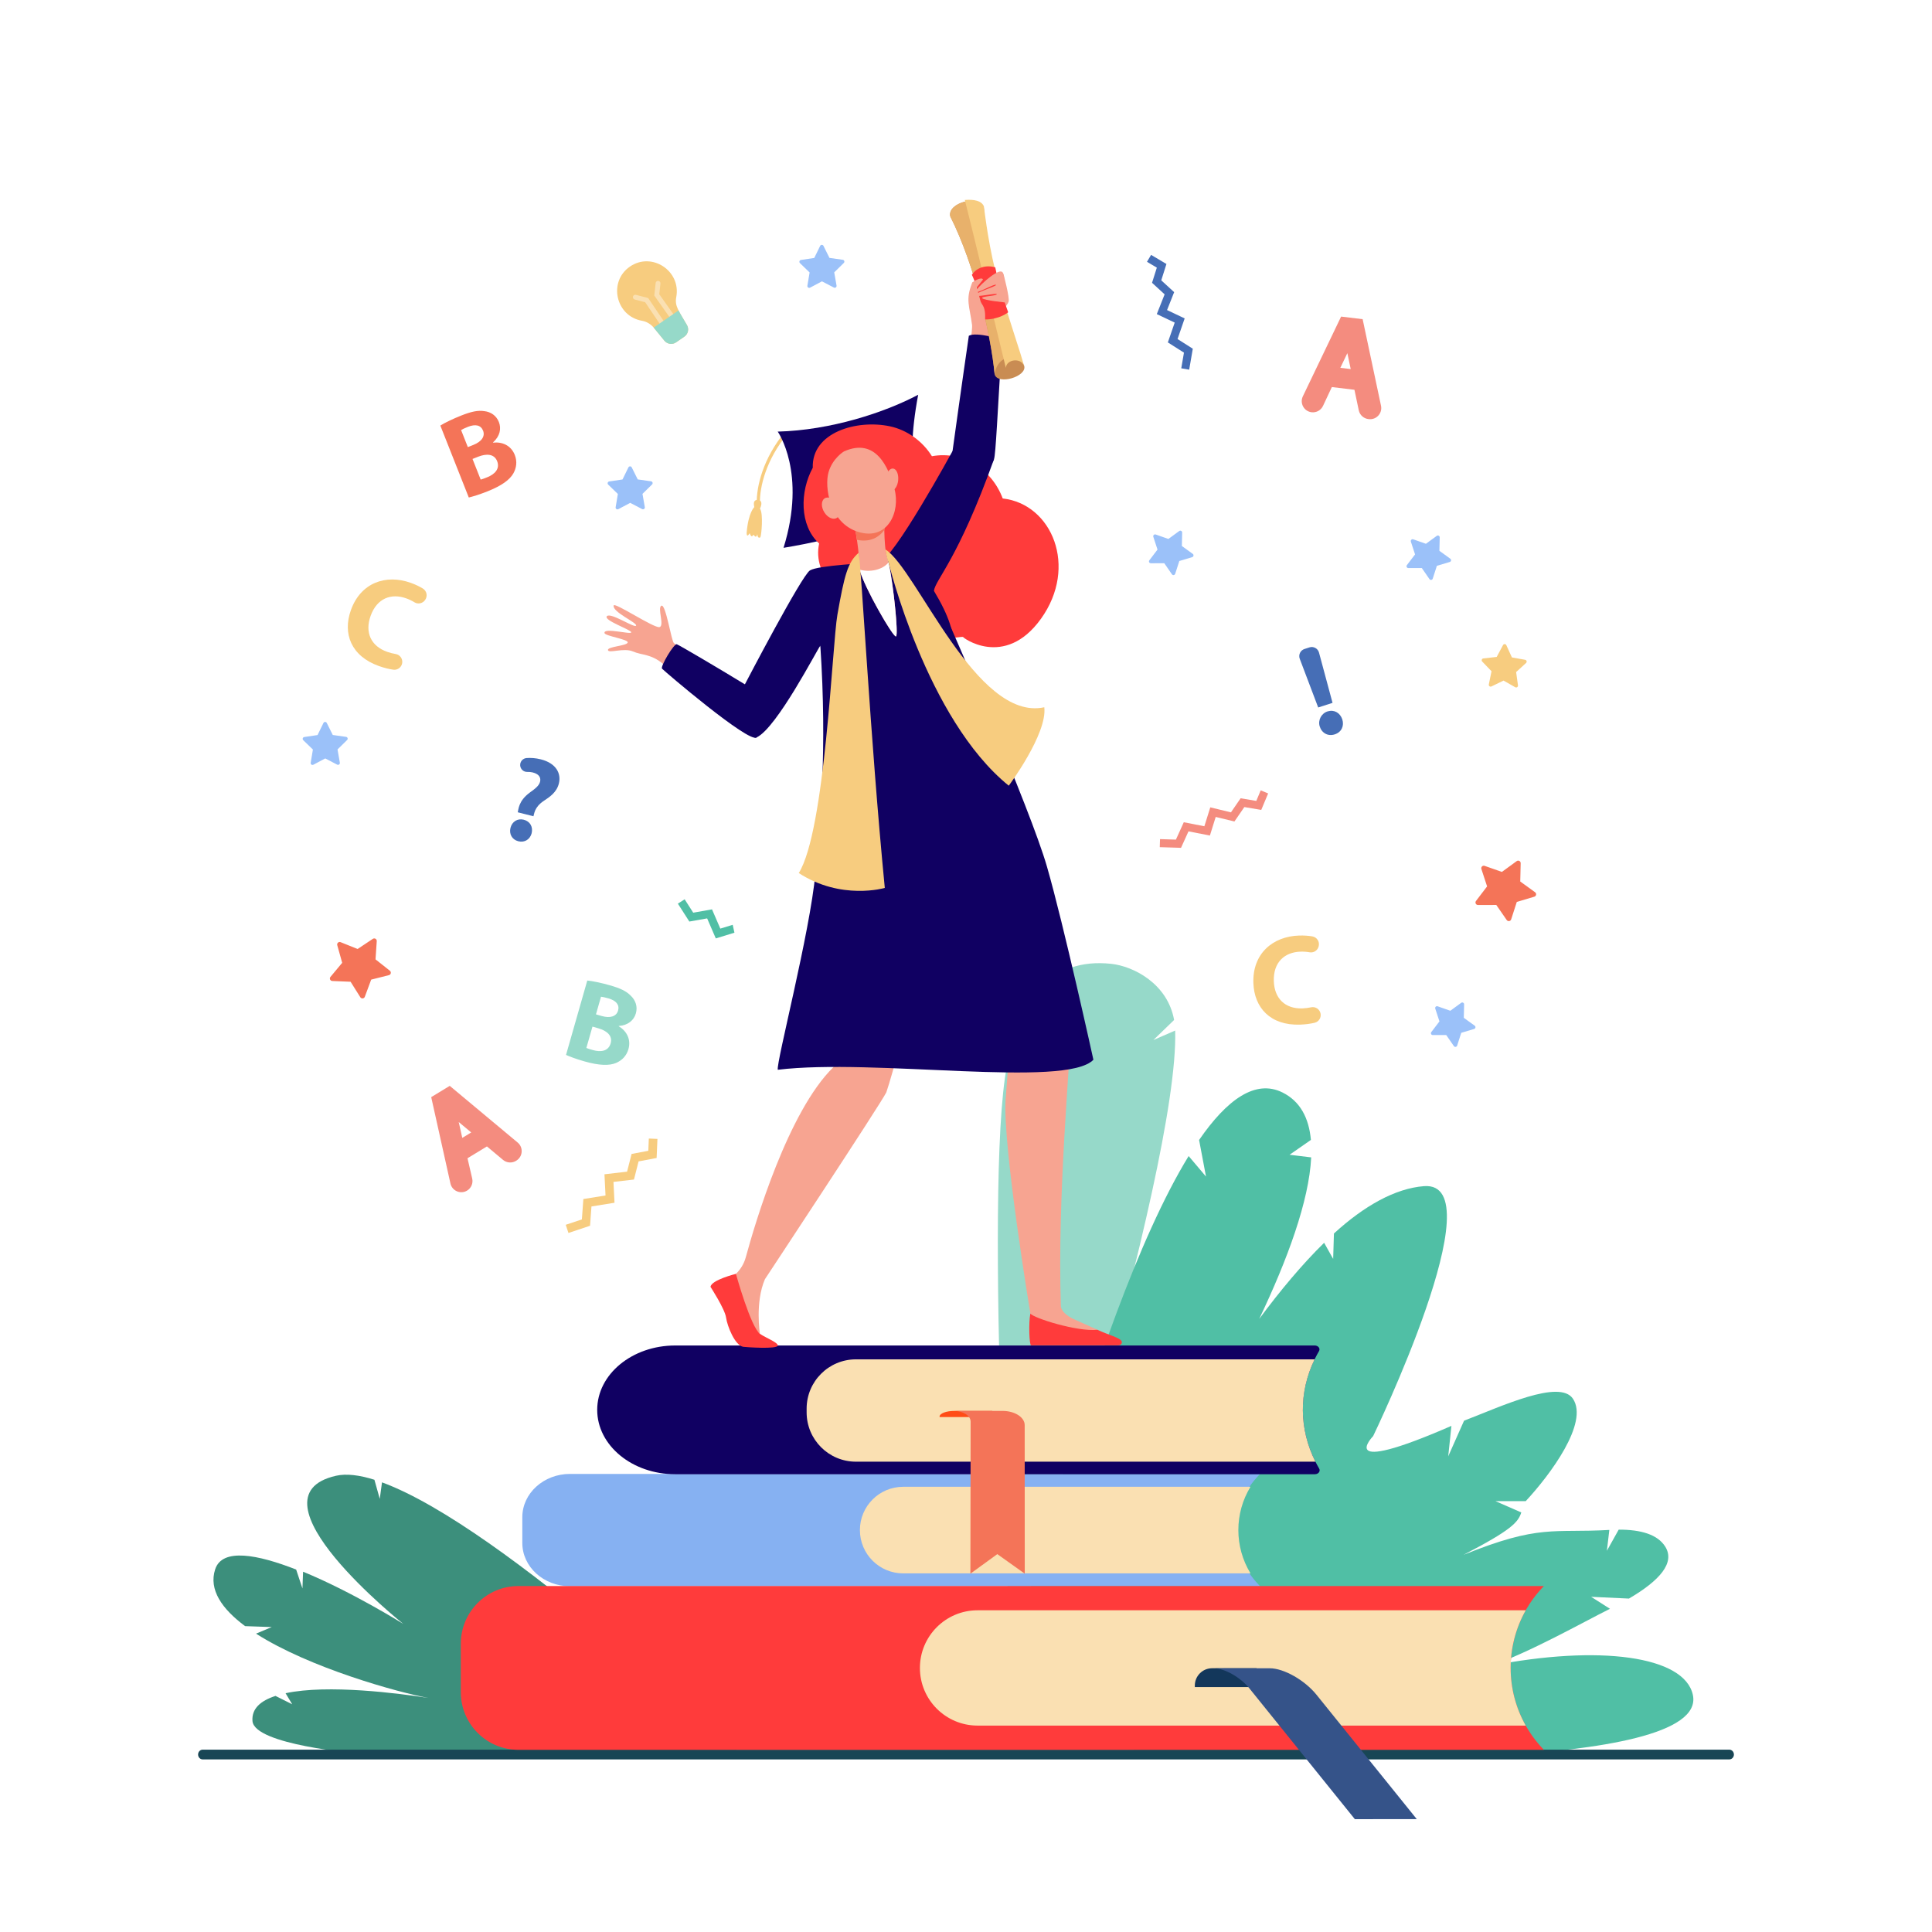 <?xml version="1.0" encoding="utf-8"?>
<!-- Generator: Adobe Illustrator 27.5.0, SVG Export Plug-In . SVG Version: 6.00 Build 0)  -->
<svg version="1.1" id="Layer_1" xmlns="http://www.w3.org/2000/svg" xmlns:xlink="http://www.w3.org/1999/xlink" x="0px" y="0px"
	 viewBox="0 0 2000 2000" style="enable-background:new 0 0 2000 2000;" xml:space="preserve">
<g>
	<rect x="0" y="0" style="fill:#FFFFFF;" width="2000" height="2000"/>
	<g>
		<polygon style="fill:#F7CC7F;" points="679.726,1198.75 661.055,1202.27 656.274,1221.047 635.065,1223.51 636.138,1245.08 
			612.277,1248.925 610.817,1268.909 588.463,1276.362 585.643,1267.902 602.356,1262.328 603.896,1241.242 626.834,1237.546 
			625.742,1215.615 649.146,1212.896 653.817,1194.559 671.122,1191.296 671.67,1178.614 680.581,1178.999 		"/>
		<g>
			<path style="fill:#96D9C9;" d="M1193.946,1076.662l21.481-20.788c-6.721-37.585-41.982-55.675-65.202-58.14
				c-62.528-6.637-94.401,36.353-107.815,105.303c-24.484,125.85,6.342,654.287,6.342,654.287
				c2.305-14.034,172.131-544.706,167.777-690.506L1193.946,1076.662z"/>
			<path style="fill:#3C8F7C;" d="M395.443,1534.531l-2.311,17.101l-5.535-19.78c-15.556-4.9-29.069-6.578-39.777-4.145
				c-95.699,21.75,69.672,153.361,69.672,153.361s-52.705-33.086-103.747-54.037l-0.648,17.336l-6.529-19.589
				c-39.661-15.526-76.457-22.701-83.81-0.285c-6.922,21.104,7.008,41.083,30.978,58.87l27.554,0.967l-16.242,6.811
				c55.357,35.458,146.933,60.821,178.542,66.59c-30.238-4.75-104.161-14.37-147.97-4.914l6.875,11.44l-17.299-8.65
				c-15.334,4.946-24.858,13.135-23.832,26.029c1.961,24.653,108.931,33.531,108.931,33.531l390.772-3.626l2.175,1.087
				C763.241,1812.629,521.419,1580.678,395.443,1534.531z"/>
			<path style="fill:#50BFA5;" d="M1752.449,1754.569c-8.691-40.347-96.916-52.207-209.377-30.09
				c40.044-13.684,95.059-44.829,123.549-59.063l-19.487-12.401l39.14,1.821c32.011-18.74,48.016-37.151,37.56-53.803
				c-7.81-12.438-24.945-17.611-48.169-17.55l-12.232,21.889l2.539-21.585c-58.583,3.383-71.872-6.18-150.899,25.764
				c49.383-25.636,56.52-33.589,59.762-43.881l-26.747-11.701h31.341c25.335-27.255,65.528-81.17,48.859-106.02
				c-13.757-20.506-74.154,7.957-112.703,22.746l-16.394,36.886l3.319-31.518c-122.565,53.391-81.021,10.555-81.021,10.555
				s127.944-264.673,52.571-258.723c-29.756,2.349-61.755,20.282-93.178,49.016l-0.796,26.309l-9.35-16.695
				c-22.89,22.435-45.555,49.612-67.191,78.781c29.337-61.614,51.586-122.135,53.797-167.194l-22.392-2.714l22.097-15.372
				c-2.08-22.766-11.097-39.984-29.366-49.085c-28.023-13.96-57.434,7.163-86.389,49.139l7.149,37.886l-17.962-21.227
				c-103.681,168.976-198.483,584.989-198.483,584.989l-7.521,22.563l304.6,15.041
				C1329.077,1819.33,1770.002,1836.063,1752.449,1754.569z"/>
			<g>
				<path style="fill:#184655;" d="M1790.189,1821.331H209.811c-2.627,0-4.756-2.259-4.756-5.047c0-2.787,2.129-5.047,4.756-5.047
					h1580.377c2.626,0,4.756,2.259,4.756,5.047C1794.945,1819.072,1792.815,1821.331,1790.189,1821.331z"/>
			</g>
			<path style="fill:#86B1F2;" d="M1304.504,1642.092H590.107c-27.286,0-49.407-20.069-49.407-44.825v-26.653
				c0-24.757,22.12-44.825,49.407-44.825h714.396l0,0c-32.679,32.406-33.245,81.932-1.313,114.947L1304.504,1642.092z"/>
			<path style="fill:#FAE0B2;" d="M1294.496,1539.115H934.999c-24.756,0-44.825,20.069-44.825,44.825l0,0
				c0,24.757,20.069,44.825,44.825,44.825h359.528C1277.728,1601.267,1277.761,1566.542,1294.496,1539.115z"/>
			<g>
				<path style="fill:#100062;" d="M1365.442,1398.647c1.565-2.691-0.812-5.8-4.429-5.8H698.967
					c-44.593,0-80.743,29.831-80.743,66.632l0,0c0,36.799,36.15,66.631,80.743,66.631h662.203c3.633,0,6.016-3.133,4.436-5.832l0,0
					C1343.076,1481.764,1343.134,1436.99,1365.442,1398.647z"/>
				<path style="fill:#FAE0B2;" d="M1360.907,1407.186H886.074c-28.197,0-51.056,22.859-51.056,51.056v3.83
					c0,28.198,22.858,51.056,51.056,51.056h475.647C1344.618,1479.176,1344.429,1441.124,1360.907,1407.186z"/>
			</g>
			<g>
				<path style="fill:#FF4C16;" d="M1027.239,1460.575h-39.292c-8.45,0-15.3,2.621-15.3,5.854v0.525h54.592V1460.575z"/>
				<path style="fill:#F47458;" d="M1060.756,1475.254c0-8.107-10.262-14.679-22.921-14.679h-50.424
					c9.601,0,17.383,4.984,17.383,11.134l-0.237,157.342l27.861-20.234l28.397,20.234L1060.756,1475.254z"/>
			</g>
			<g>
				<path style="fill:#FF3B3B;" d="M1598.238,1641.855H536.719c-32.964,0-59.686,26.723-59.686,59.685v50.204
					c0,32.963,26.723,59.686,59.686,59.686h1061.519l-0.556-0.578C1552.27,1763.585,1552.516,1688.822,1598.238,1641.855z"/>
				<path style="fill:#FAE0B2;" d="M1579.446,1666.957h-567.469c-32.964,0-59.686,26.722-59.686,59.685v0.001
					c0,32.963,26.722,59.685,59.686,59.685h567.458C1558.575,1749.37,1558.605,1703.885,1579.446,1666.957z"/>
			</g>
			<g>
				<path style="fill:#13375B;" d="M1300.818,1726.952h-46.019c-9.897,0-17.92,8.023-17.92,17.919v1.604h63.94V1726.952z"/>
				<path style="fill:#355389;" d="M1256.681,1727.018c10.999-0.005,27.427,9.303,36.691,20.793l109.152,135.372l64.114-0.038
					L1362.827,1754.4c-12.215-15.149-33.873-27.423-48.377-27.414L1256.681,1727.018z"/>
			</g>
			<g>
				<path style="fill:#F7CC7F;" d="M652.053,275.997c-22.633,15.639-14.696,51.295,12.517,56.059
					c4.887,0.856,9.264,3.548,12.402,7.392l10.796,13.227c2.976,3.645,8.253,4.393,12.124,1.719l8.574-5.925
					c3.871-2.674,5.038-7.875,2.68-11.947c-8.602-14.859-12.85-19.715-11.083-28.991
					C705.23,280.395,674.691,260.354,652.053,275.997z"/>
				<g>
					<path style="fill:#FAE0B2;" d="M691.84,343.873c-0.008,0.005-0.016,0.01-0.016,0.01c-1.154,0.779-2.71,0.476-3.483-0.67
						l-20.473-30.343l-10.822-2.807c-1.339-0.348-2.142-1.713-1.795-3.052c0.347-1.338,1.714-2.141,3.052-1.795l12.656,3.283
						l21.533,31.914C693.259,341.551,692.966,343.094,691.84,343.873z"/>
				</g>
				<g>
					<path style="fill:#FAE0B2;" d="M703.014,338.011c0.008-0.006,0.016-0.011,0.023-0.016c1.128-0.799,1.396-2.361,0.598-3.49
						l-21.143-29.881l1.202-11.115c0.148-1.375-0.846-2.609-2.22-2.758c-1.374-0.15-2.61,0.845-2.758,2.219l-1.405,12.999
						l22.236,31.427C700.341,338.518,701.887,338.789,703.014,338.011z"/>
				</g>
				<path style="fill:#96D9C9;" d="M676.688,339.129c0.092,0.108,0.193,0.208,0.283,0.319l10.796,13.227
					c2.975,3.645,8.252,4.393,12.123,1.719l8.574-5.925c3.871-2.674,5.038-7.875,2.68-11.947c-3.827-6.61-6.789-11.239-8.746-15.159
					L676.688,339.129z"/>
			</g>
			<path style="fill:#F47458;" d="M1559.743,952.405l-10.778-15.586l-18.949,0.042c-2.158,0.005-3.385-2.467-2.077-4.183
				l11.493-15.067l-5.896-18.009c-0.672-2.051,1.3-3.983,3.337-3.268l17.881,6.275l15.306-11.172
				c1.743-1.273,4.189,0.006,4.139,2.164l-0.442,18.945l15.355,11.104c1.749,1.264,1.288,3.986-0.78,4.605l-18.154,5.434
				l-5.816,18.035C1563.701,953.778,1560.97,954.18,1559.743,952.405z"/>
			<path style="fill:#F47458;" d="M402.626,1009.467l-18.374,4.637l-6.597,17.764c-0.751,2.023-3.497,2.307-4.645,0.48
				l-10.087-16.042l-18.933-0.784c-2.157-0.089-3.275-2.613-1.892-4.27l12.139-14.551l-5.105-18.249
				c-0.582-2.079,1.473-3.921,3.476-3.119l17.59,7.049l15.779-10.494c1.797-1.195,4.185,0.189,4.04,2.343l-1.268,18.907
				l14.856,11.763C405.297,1006.24,404.718,1008.939,402.626,1009.467z"/>
			<path style="fill:#9BC1F9;" d="M1505.035,1082.905l-7.918-11.45l-13.92,0.031c-1.586,0.004-2.486-1.813-1.525-3.073l8.442-11.068
				l-4.331-13.229c-0.493-1.507,0.956-2.925,2.451-2.4l13.135,4.609l11.243-8.207c1.28-0.935,3.077,0.005,3.041,1.59l-0.326,13.916
				l11.281,8.157c1.284,0.929,0.946,2.928-0.573,3.383l-13.335,3.991l-4.272,13.249
				C1507.942,1083.912,1505.935,1084.208,1505.035,1082.905z"/>
			<path style="fill:#F7CC7F;" d="M1568.562,711.415l-12.104-6.875l-12.526,6.073c-1.427,0.693-3.027-0.553-2.708-2.105
				l2.798-13.636l-9.646-10.036c-1.099-1.143-0.41-3.05,1.166-3.226l13.833-1.553l6.563-12.276c0.747-1.398,2.774-1.332,3.429,0.112
				l5.75,12.677l13.704,2.449c1.56,0.279,2.124,2.226,0.953,3.296l-10.279,9.386l1.905,13.789
				C1571.618,711.06,1569.939,712.198,1568.562,711.415z"/>
			<path style="fill:#9BC1F9;" d="M664.736,526.989l-12.347-6.43l-12.297,6.524c-1.401,0.744-3.045-0.443-2.783-2.006l2.3-13.729
				l-10.005-9.678c-1.14-1.102-0.52-3.033,1.048-3.266l13.768-2.055l6.113-12.506c0.696-1.424,2.724-1.432,3.431-0.013l6.208,12.459
				l13.784,1.949c1.569,0.222,2.203,2.148,1.072,3.259l-9.931,9.754l2.406,13.711C667.777,526.524,666.141,527.722,664.736,526.989z
				"/>
			<path style="fill:#9BC1F9;" d="M863.232,297.683l-12.346-6.43l-12.297,6.525c-1.401,0.744-3.045-0.442-2.783-2.006l2.3-13.729
				l-10.005-9.678c-1.139-1.102-0.52-3.033,1.048-3.266l13.768-2.055l6.112-12.506c0.696-1.424,2.724-1.432,3.431-0.013
				l6.208,12.459l13.784,1.949c1.569,0.222,2.203,2.148,1.072,3.259l-9.93,9.754l2.406,13.711
				C866.273,297.218,864.636,298.416,863.232,297.683z"/>
			<path style="fill:#9BC1F9;" d="M349.046,791.553l-12.346-6.43l-12.297,6.524c-1.401,0.744-3.045-0.442-2.783-2.005l2.3-13.729
				l-10.005-9.678c-1.139-1.102-0.52-3.033,1.048-3.267l13.768-2.055l6.112-12.506c0.696-1.424,2.724-1.432,3.431-0.013
				l6.208,12.459l13.784,1.949c1.569,0.222,2.203,2.148,1.072,3.259l-9.931,9.754l2.405,13.711
				C352.087,791.088,350.45,792.286,349.046,791.553z"/>
			<path style="fill:#9BC1F9;" d="M1213.17,594.493l-7.918-11.45l-13.921,0.03c-1.586,0.004-2.486-1.812-1.525-3.073l8.442-11.068
				l-4.331-13.229c-0.493-1.507,0.956-2.925,2.451-2.4l13.135,4.609l11.243-8.207c1.28-0.935,3.077,0.005,3.04,1.59l-0.325,13.916
				l11.281,8.157c1.284,0.929,0.946,2.928-0.573,3.383l-13.335,3.991l-4.272,13.249
				C1216.077,595.501,1214.07,595.797,1213.17,594.493z"/>
			<path style="fill:#9BC1F9;" d="M1479.78,599.494l-7.918-11.449l-13.921,0.03c-1.586,0.004-2.486-1.812-1.525-3.073l8.442-11.068
				l-4.331-13.229c-0.493-1.507,0.956-2.925,2.451-2.4l13.135,4.609l11.243-8.207c1.28-0.935,3.077,0.005,3.04,1.59l-0.325,13.916
				l11.281,8.157c1.284,0.929,0.946,2.928-0.573,3.383l-13.335,3.991l-4.272,13.249
				C1482.687,600.502,1480.68,600.798,1479.78,599.494z"/>
			<polygon style="fill:#F48C7F;" points="1305.646,838.418 1288.144,835.475 1277.889,850.39 1258.503,845.701 1252.48,864.955 
				1230.322,860.621 1222.59,877.666 1200.59,876.982 1200.85,868.655 1217.299,869.166 1225.458,851.18 1246.757,855.346 
				1252.881,835.77 1274.274,840.943 1284.288,826.379 1300.51,829.106 1305.086,818.166 1312.772,821.381 			"/>
			<polygon style="fill:#466EB6;" points="1207.489,273.28 1202.136,290.202 1215.478,302.434 1208.134,320.978 1226.361,329.625 
				1218.983,350.963 1234.785,360.994 1231.042,382.685 1222.833,381.267 1225.631,365.05 1208.957,354.465 1216.049,333.954 
				1197.517,325.163 1205.62,304.699 1192.592,292.753 1197.552,277.069 1187.357,271.014 1191.61,263.851 			"/>
			<polygon style="fill:#50BFA5;" points="758.494,957.359 745.677,961.292 737.07,941.369 717.622,944.809 708.743,930.953 
				701.728,935.447 713.603,953.98 732.034,950.72 740.989,971.446 760.275,965.526 			"/>
			<path style="fill:#F48C7F;" d="M465.574,1124.072l-19.183,11.671l19.898,89.387c1.719,7.724,10.519,11.471,17.279,7.359l0,0
				c4.258-2.591,6.374-7.62,5.249-12.476l-4.862-20.987l20.129-12.246l16.643,13.928c3.794,3.175,9.19,3.582,13.417,1.01
				l0.364-0.222c6.766-4.115,7.479-13.665,1.398-18.738L465.574,1124.072z M478.55,1177.93l-3.676-16.421l12.917,10.799
				L478.55,1177.93z"/>
			<path style="fill:#F48C7F;" d="M1410.604,330.406l-22.294-2.682l-39.605,82.567c-3.422,7.134,1.179,15.52,9.035,16.465l0,0
				c4.948,0.595,9.721-2.051,11.838-6.563l9.149-19.504l23.392,2.814l4.475,21.236c1.02,4.841,5.01,8.496,9.923,9.087l0.424,0.051
				c7.863,0.947,14.325-6.12,12.681-13.867L1410.604,330.406z M1387.516,380.765l7.26-15.181l3.48,16.473L1387.516,380.765z"/>
			<path style="fill:#466EB6;" d="M535.935,840.862c0.928-2.552,0.383-11.61,12.783-20.608c5.098-3.66,9.276-6.772,10.331-10.935
				c1.821-7.182-5.768-10.44-13.25-10.237c-3.87,0.105-7.104-2.926-7.314-6.793l0,0c-0.213-3.929,2.764-7.29,6.688-7.57
				c4.285-0.306,9.35-0.004,14.688,1.349c16.164,4.097,21.245,14.899,18.669,25.062c-2.359,9.306-9.667,13.969-15.625,17.933
				c-10.027,6.69-9.859,13.891-10.683,15.928L535.935,840.862z M528.467,856.952c1.646-6.489,7.356-9.994,13.723-8.38
				c6.612,1.676,9.718,7.417,8.196,13.937c-1.614,6.368-7.233,10.027-13.846,8.35C530.051,869.214,526.853,863.319,528.467,856.952z
				"/>
			<path style="fill:#96D9C9;" d="M607.954,1015.051c4.918,0.399,14.538,2.394,23.377,4.92c10.816,3.091,17.146,6.033,21.88,11.034
				c4.635,4.469,7.06,10.95,5.033,18.043c-1.995,6.978-7.926,12.328-17.696,13.057l-0.066,0.233
				c8.258,5.002,12.958,13.642,10.067,23.76c-2.028,7.094-6.88,11.746-12.894,14.304c-6.994,2.907-17.263,2.74-32.847-1.714
				c-8.722-2.493-15.069-4.936-18.857-6.647L607.954,1015.051z M616.939,1050.076l5.815,1.662
				c9.304,2.659,15.402,0.251,17.064-5.565c1.695-5.931-1.943-10.367-9.968-12.661c-3.837-1.097-6.114-1.496-7.692-1.695
				L616.939,1050.076z M607.001,1084.85c1.678,0.731,3.772,1.329,6.795,2.194c8.025,2.293,15.983,1.297,18.343-6.96
				c2.26-7.908-3.937-13.076-12.775-15.602l-6.047-1.728L607.001,1084.85z"/>
			<path style="fill:#F47458;" d="M455.841,440.54c4.143-2.679,12.988-6.957,21.536-10.338c10.461-4.137,17.272-5.66,24.074-4.578
				c6.398,0.721,12.269,4.383,14.982,11.244c2.669,6.749,1.224,14.605-6.08,21.135l0.089,0.225
				c9.596-1.063,18.587,2.925,22.457,12.711c2.713,6.861,1.699,13.506-1.513,19.198c-3.776,6.566-12.021,12.689-27.093,18.649
				c-8.436,3.336-14.957,5.265-19.004,6.215L455.841,440.54z M484.302,462.844l5.624-2.224c8.998-3.559,12.367-9.183,10.143-14.807
				c-2.269-5.736-7.856-7.038-15.617-3.969c-3.712,1.467-5.76,2.538-7.133,3.341L484.302,462.844z M497.603,496.475
				c1.776-0.443,3.801-1.243,6.725-2.4c7.761-3.07,13.466-8.707,10.307-16.693c-3.025-7.649-11.087-7.972-19.636-4.592l-5.849,2.313
				L497.603,496.475z"/>
			<path style="fill:#F7CC7F;" d="M1366.991,1048.956c0.996,4.361-1.675,8.748-6.025,9.795c-4.06,0.977-9.222,1.745-15.156,1.945
				c-30.893,1.042-47.453-17.647-48.311-43.104c-1.028-30.495,20.144-48.2,47.192-49.113c5.367-0.181,10.092,0.218,13.913,0.883
				c4.598,0.8,7.582,5.294,6.576,9.85l-0.064,0.285c-0.942,4.274-5.077,7.093-9.386,6.323c-2.827-0.505-6.017-0.785-9.55-0.666
				c-16.043,0.541-28.18,10.64-27.509,30.529c0.604,17.9,11.592,28.812,29.623,28.204c3-0.101,6.15-0.529,9.043-1.142
				C1361.703,1041.819,1365.995,1044.606,1366.991,1048.956L1366.991,1048.956z"/>
			<path style="fill:#F7CC7F;" d="M416.359,686.366c-0.672,4.423-4.765,7.525-9.197,6.904c-4.135-0.579-9.22-1.758-14.814-3.747
				c-29.124-10.357-37.68-33.815-29.145-57.814c10.223-28.749,36.412-37.459,61.912-28.392c5.06,1.799,9.309,3.903,12.621,5.922
				c3.984,2.43,5.113,7.705,2.507,11.576l-0.164,0.242c-2.444,3.631-7.324,4.737-11.051,2.442c-2.445-1.506-5.31-2.936-8.641-4.12
				c-15.124-5.378-30.119-0.432-36.786,18.318c-6,16.875,0.222,31.056,17.221,37.1c2.828,1.006,5.915,1.763,8.832,2.253
				C414.056,677.788,417.028,681.954,416.359,686.366L416.359,686.366z"/>
			<path style="fill:#466EB6;" d="M1366.106,751.819c-1.934-6.472,1.906-13.535,8.39-15.432c6.746-1.973,12.715,1.507,15.023,8.241
				c2.18,6.773-0.743,13.322-7.777,15.586C1374.601,762.512,1368.19,758.795,1366.106,751.819z M1364.59,732.382l-19.086-50.378
				c-1.579-4.168,0.655-8.81,4.898-10.175l5.125-1.65c4.236-1.363,8.753,1.093,9.91,5.391l14.002,52.033L1364.59,732.382z"/>
			<g>
				<g>
					<g>
						<path style="fill:#F7A491;" d="M929.495,813.343c1.151,0.481-15.191,21.541-31.107,36.429
							c-12.833,16.105-24.87,35.171-29.016,55.959c-6.299,31.606-1.058,187.76-6.541,198.874
							c-47.099,46.043-81.202,161.601-90.777,196.857c-1.864,6.87-5.647,13.062-10.886,17.883l0,0l2.094,39.84l23.402,21.556
							c0,0-5.206-32.464,5.197-56.545c0,0,118.579-179.581,125.622-193.31c13.45-39.089,62.421-239.376,62.421-239.376l11.37-46.037
							C991.273,845.471,929.593,813.385,929.495,813.343z"/>
						<path style="fill:#FF3B3B;" d="M735.533,1332.163c0,0,14.811,22.824,16.074,31.719c1.267,8.892,9.158,29.07,17.882,30.346
							c1.982,0.287,35.916,2.78,35.668-1.462c-0.189-3.239-12.472-7.868-18.177-11.808c-9.856-6.805-25.16-62.265-25.16-62.265
							S736.172,1325.053,735.533,1332.163z"/>
					</g>
					<path style="fill:#F7A491;" d="M1030.848,882.549c0,0,76.377,163.307,76.863,192.02c0.419,24.613-13.346,162.698-9.505,277.69
						c0.139,4.152,5.398,9.67,13.05,13.177c4.307,1.973,25.107,11.264,25.107,11.264l2.858,7.442l-71.63-5.101l-1.022-19.557
						c0,0-28.509-172.022-25.603-220.67c0.459-7.642,4.173-53.401,4.173-53.401l-86.139-166.307l54.176-71.19L1030.848,882.549z"/>
					<g>
						<g>
							<path style="fill:#F7CC7F;" d="M783.398,521.728c-0.569-18.308,6.761-47.482,29.044-74.456l2.544,2.102
								c-21.698,26.266-28.84,54.545-28.29,72.251L783.398,521.728z"/>
						</g>
						<path style="fill:#F7CC7F;" d="M784.277,517.42c6.404,0.525,3.174,7.523,2.45,9.153c3.668,4.951,1.467,28.057,0.367,29.708
							c-3.117,1.65-3.059-3.301-3.059-3.301c-1.525,5.685-3.726,0-4.276,0.734c-2.017,4.034-3.668-1.765-3.668-1.765
							c-3.668,5.983-3.118-0.985-3.118-0.985c1.834-20.722,7.878-26.04,7.878-26.04c-1.067-4.833-0.282-7.046,2.942-7.49
							C783.949,517.412,784.121,517.408,784.277,517.42z"/>
					</g>
					<path style="fill:#100062;" d="M891.941,545.201c-19.072,12.228-80.825,21.897-80.825,21.897
						c24.206-77.753-6.031-120.297-6.031-120.297c54.883-1.406,110.854-19.805,145.399-38.143
						c-15.404,82.66,3.622,95.357,3.622,95.357C921.144,526.024,891.941,545.201,891.941,545.201z"/>
					<path style="fill:#FF3B3B;" d="M1038.015,516.005c-11.574-30.835-41.807-49.501-73.292-43.73
						c-9.661-15.599-25.768-27.173-43.292-30.925c-34.569-7.409-81.318,6.249-80.058,42.853
						c-13.411,24.59-13.925,59.744,6.592,78.45c-7.136,33.06,23.834,65.035,64.087,63.871
						c14.022,23.116,40.732,37.986,67.289,34.813c6.374-0.76,16.096-2.35,17.706-1.95c-2.024-0.377,42.666,33.886,80.534-18.801
						C1116.222,586.821,1089.072,521.739,1038.015,516.005z"/>
					<path style="fill:#F7A491;" d="M1033.441,331.066c1.864-4.421,4.168-8.642,6.876-12.601l2.984-4.351
						c0.365-0.773,0.655-1.421,0.801-1.86c1.303-3.854-5.224-28.288-5.224-28.288l-20.596,18.353l1.098,9.549
						c-5.816-2.687-10.826-24.457-13.091-18.834c-7.025,17.443-2.584,23.701,0.019,43.633
						c0.887,6.789-13.881,111.216-18.257,131.967c-4.377,20.747-33.945,78.682-33.945,78.682l23.654,30.011
						c0,0,46.741-84.017,49.592-110.977c0.299-2.836,0.636-7.082,0.999-12.339L1033.441,331.066z"/>
					<path style="fill:#100062;" d="M996.33,491.18c-11.942-3.843-10.269-24.206-10.269-24.206
						c8.619-62.716,16.871-119.38,16.871-119.38c7.702-4.401,34.384,3.851,34.384,3.851c-4.676,76.469-6.51,118.897-8.344,123.965
						C1027.138,480.477,1016.477,497.664,996.33,491.18z"/>
					<path style="fill:#F7A491;" d="M853.333,658.261l-32.111-27.221c0,0-26,43.347-46.825,78.697
						c-20.658-7.466-74.043-42.271-76.677-43.871c-2.643-1.603-8.49-40.938-13.013-38.846c-4.524,2.09,3.474,20.758-2.012,22.153
						c-5.49,1.397-46.589-26.069-47.434-22.399c-1.58,6.861,24.539,17.802,23.22,20.862c-1.318,3.06-26.255-14.019-30.23-9.752
						c-3.972,4.265,25.055,13.898,25.207,16.677c0.147,2.785-28.45-5.29-27.699,0.706c0.41,3.255,25.597,6.544,24.014,10.006
						c-1.588,3.462-21.213,4.036-20.395,7.741c0.82,3.706,16.377-2.765,25.877,1.397c9.498,4.164,18.411,2.112,31.668,13.287
						c13.248,11.161,78.375,74.92,98.664,69.453C803.311,752.372,853.333,658.261,853.333,658.261z"/>
					<g>
						<path style="fill:#F47458;" d="M855.777,1078.723c0.01,0.029,0.021,0.026,0.029-0.009
							C855.802,1078.717,855.777,1078.723,855.777,1078.723z"/>
						<path style="fill:#100062;" d="M966.779,611.609c2.052-12.56,24.494-31.307,62.193-136.2c0,0-24.624-10.604-42.911-8.435
							c0,0-61.872,113.384-75.842,114.755c-13.969,1.365-63.116,3.499-71.73,8.725c-8.617,5.227-67.381,117.982-67.381,117.982
							s2.081,59.522,12.135,54.918c20.905-9.575,63.163-91.902,65.963-94.93c1.991,6.427,32.598,105.582,32.552,128.044l0.236,0.189
							c28.609,23.205,70.352,17.843,92.418-11.875l0,0c0,0-5.019-30.642,1.137-58.515
							C985.92,679.305,999.191,665.551,966.779,611.609z"/>
						<path style="fill:#100062;" d="M1131.88,1097.041c0,0-30.633-139.543-48.099-200.022
							c-17.466-60.479-99.258-247.23-99.258-247.23c-20.677-32.077-135.357,18.027-135.317,18.635
							c7.236,109.215-0.2,181.178-5.081,235.36c-5.54,61.503-40.842,196.628-38.967,203.642
							C904.823,1095.311,1103.599,1126.719,1131.88,1097.041z"/>
					</g>
					<g>
						<path style="fill:#F47458;" d="M1033.059,314.84c0,0-2.657,7.422-9.862,4.879c-7.786-2.748-12.439-6.47-12.439-6.47
							s3.971,9.08,10.949,11.58C1035.373,329.725,1033.059,314.84,1033.059,314.84z"/>
						<g>
							<g>
								<path style="fill:#C98C53;" d="M1018.423,215.069c3.107,44.673,17.473,107.093,41.793,163.574
									c3.299,11.162-27.249,20.19-30.548,9.028c-3.928-41.669-20.692-113.471-45.886-163.542
									C980.044,209.836,1014.684,200.775,1018.423,215.069z"/>
								<path style="fill:#E8B16B;" d="M1046.187,369.291c-4.415-28.514-26.379-124.281-34.814-160.706
									c-11.076-3.162-30.435,4.67-27.591,15.544c25.194,50.071,41.958,121.873,45.886,163.542
									C1031.058,375.893,1038.485,370.666,1046.187,369.291z"/>
								<path style="fill:#F7CC7F;" d="M1041.241,380.844c0.568-9.169,15.862-10.636,18.705-2.201
									c-2.201-10.269-15.678-48.188-25.955-84.367c-10.277-36.179-14.389-72.79-15.489-80.675
									c-2.297-5.725-10.049-7.388-19.718-6.602C999.681,209.365,1041.241,380.844,1041.241,380.844z"/>
								<path style="fill:#FF3B3B;" d="M1006.078,284.511c5.744,11.003,13.611,46.206,13.611,46.206
									c15.151,0,23.984-7.449,23.984-7.449c-7.647-20.493-12.684-41.966-13.371-46.505
									C1021.636,274.15,1011.184,276.442,1006.078,284.511z"/>
							</g>
						</g>
					</g>
					<path style="fill:#F7A491;" d="M884.939,545.622c0,0,5.269,28.394,4.214,39.595c-1.051,11.201,35.109,74.855,38.365,73.572
						c3.112-1.227-4.123-67.484-9.398-83.026c-3.594-10.589-2.652-44.95-2.652-44.95L884.939,545.622z"/>
					<path style="fill:#F47458;" d="M915.94,547.861c-0.354-9.297-0.472-17.049-0.472-17.049l-30.529,14.81
						c0,0,1.076,5.803,2.159,13.204C900.464,561.623,910.146,556.469,915.94,547.861z"/>
					<path style="fill:#F7A491;" d="M873.778,467.255c0,0-11.763,6.798-16.066,21.529c-4.303,14.729,0.594,52.738,30.986,61.908
						c30.39,9.174,43.558-20.922,37.298-44.456C919.733,482.706,906.118,452.906,873.778,467.255z"/>
					<path style="fill:#F7A491;" d="M929.797,497.119c-0.596,6.317-3.948,11.147-7.481,10.788c-3.535-0.36-5.918-5.779-5.322-12.095
						c0.591-6.323,3.943-11.152,7.477-10.792C928.005,485.382,930.393,490.796,929.797,497.119z"/>
					<path style="fill:#F7A491;" d="M866.461,521.475c3.57,5.525,3.558,12.038-0.026,14.552c-3.588,2.511-9.391,0.071-12.96-5.454
						c-3.568-5.525-3.558-12.038,0.032-14.552C857.092,513.507,862.895,515.95,866.461,521.475z"/>
					<path style="fill:#F7A491;" d="M1036.391,281.057c-5.892-1.142-26.462,17.837-26.238,20.764
						c0.231,3.025,20.192-8.89,20.882-6.896c0.541,1.566-22.873,8.248-21.418,11.037c0.993,1.908,21.545-2.751,22.209-1.529
						c1.039,1.913-16.424,2.129-15.014,4.24c1.631,2.443,25.364,4.575,25.364,4.575s-3.129-9.272-2.698-11.789
						c0.188-1.074,0.198-2.58,0.098-4.306c-0.082-1.386,0.531-2.583,0.339-4.143
						C1039.134,286.708,1039.651,281.688,1036.391,281.057z"/>
					<path style="fill:#F7A491;" d="M1017.565,289.43l-8.308,10.366l-3.17-4.211c0,0-0.111-1.316,0.412-2.981
						C1006.835,291.54,1016.537,286.017,1017.565,289.43z"/>
					<path style="fill:#FF3B3B;" d="M1067.348,1392.674h90.491c3.346-0.299,4.161-3,3-4.666
						c-2.389-3.431-12.945-5.943-24.813-11.405c-20.81,2.164-66.134-12.058-69.417-16.828
						C1064.713,1369.326,1065.485,1392.264,1067.348,1392.674z"/>
					<path style="fill:#F7A491;" d="M1006.381,304.347c-0.303-2.402,4.251,0.131,11.185,12.072c5.088,8.762,0,26.59,0,26.59
						l-12.124-32.25L1006.381,304.347z"/>
				</g>
				<path style="fill:#100062;" d="M771.108,708.437c-27.842-17.006-67.519-40.37-70.453-41.471
					c-2.934-1.1-17.17,22.997-15.337,25.198c1.834,2.201,90.23,77.726,97.925,71.19
					C790.937,756.818,771.108,708.437,771.108,708.437z"/>
				<path style="fill:#FFFFFF;" d="M889.795,589.705c4.854,18.175,34.775,70.246,37.723,69.084c2.791-1.1-2.737-54.473-7.712-76.701
					C915.722,587.96,903.567,593.362,889.795,589.705z"/>
				<path style="fill:#F7CC7F;" d="M888.765,572.326c-11.128,9.761-14.566,22.484-21.901,64.09
					c-5.42,30.745-12.47,223.357-39.977,267.368c44.011,28.607,89.053,15.404,89.053,15.404
					C900.606,761.848,891.941,587.041,888.765,572.326z"/>
				<path style="fill:#F7CC7F;" d="M916.689,568.854c32.089,20.074,93.945,178.691,164.363,163.287
					c3.301,27.507-36.776,81.202-36.776,81.202c-85.355-69.099-124.47-231.255-124.47-231.255
					C917.557,577.036,916.689,568.854,916.689,568.854z"/>
			</g>
		</g>
	</g>
</g>
</svg>
